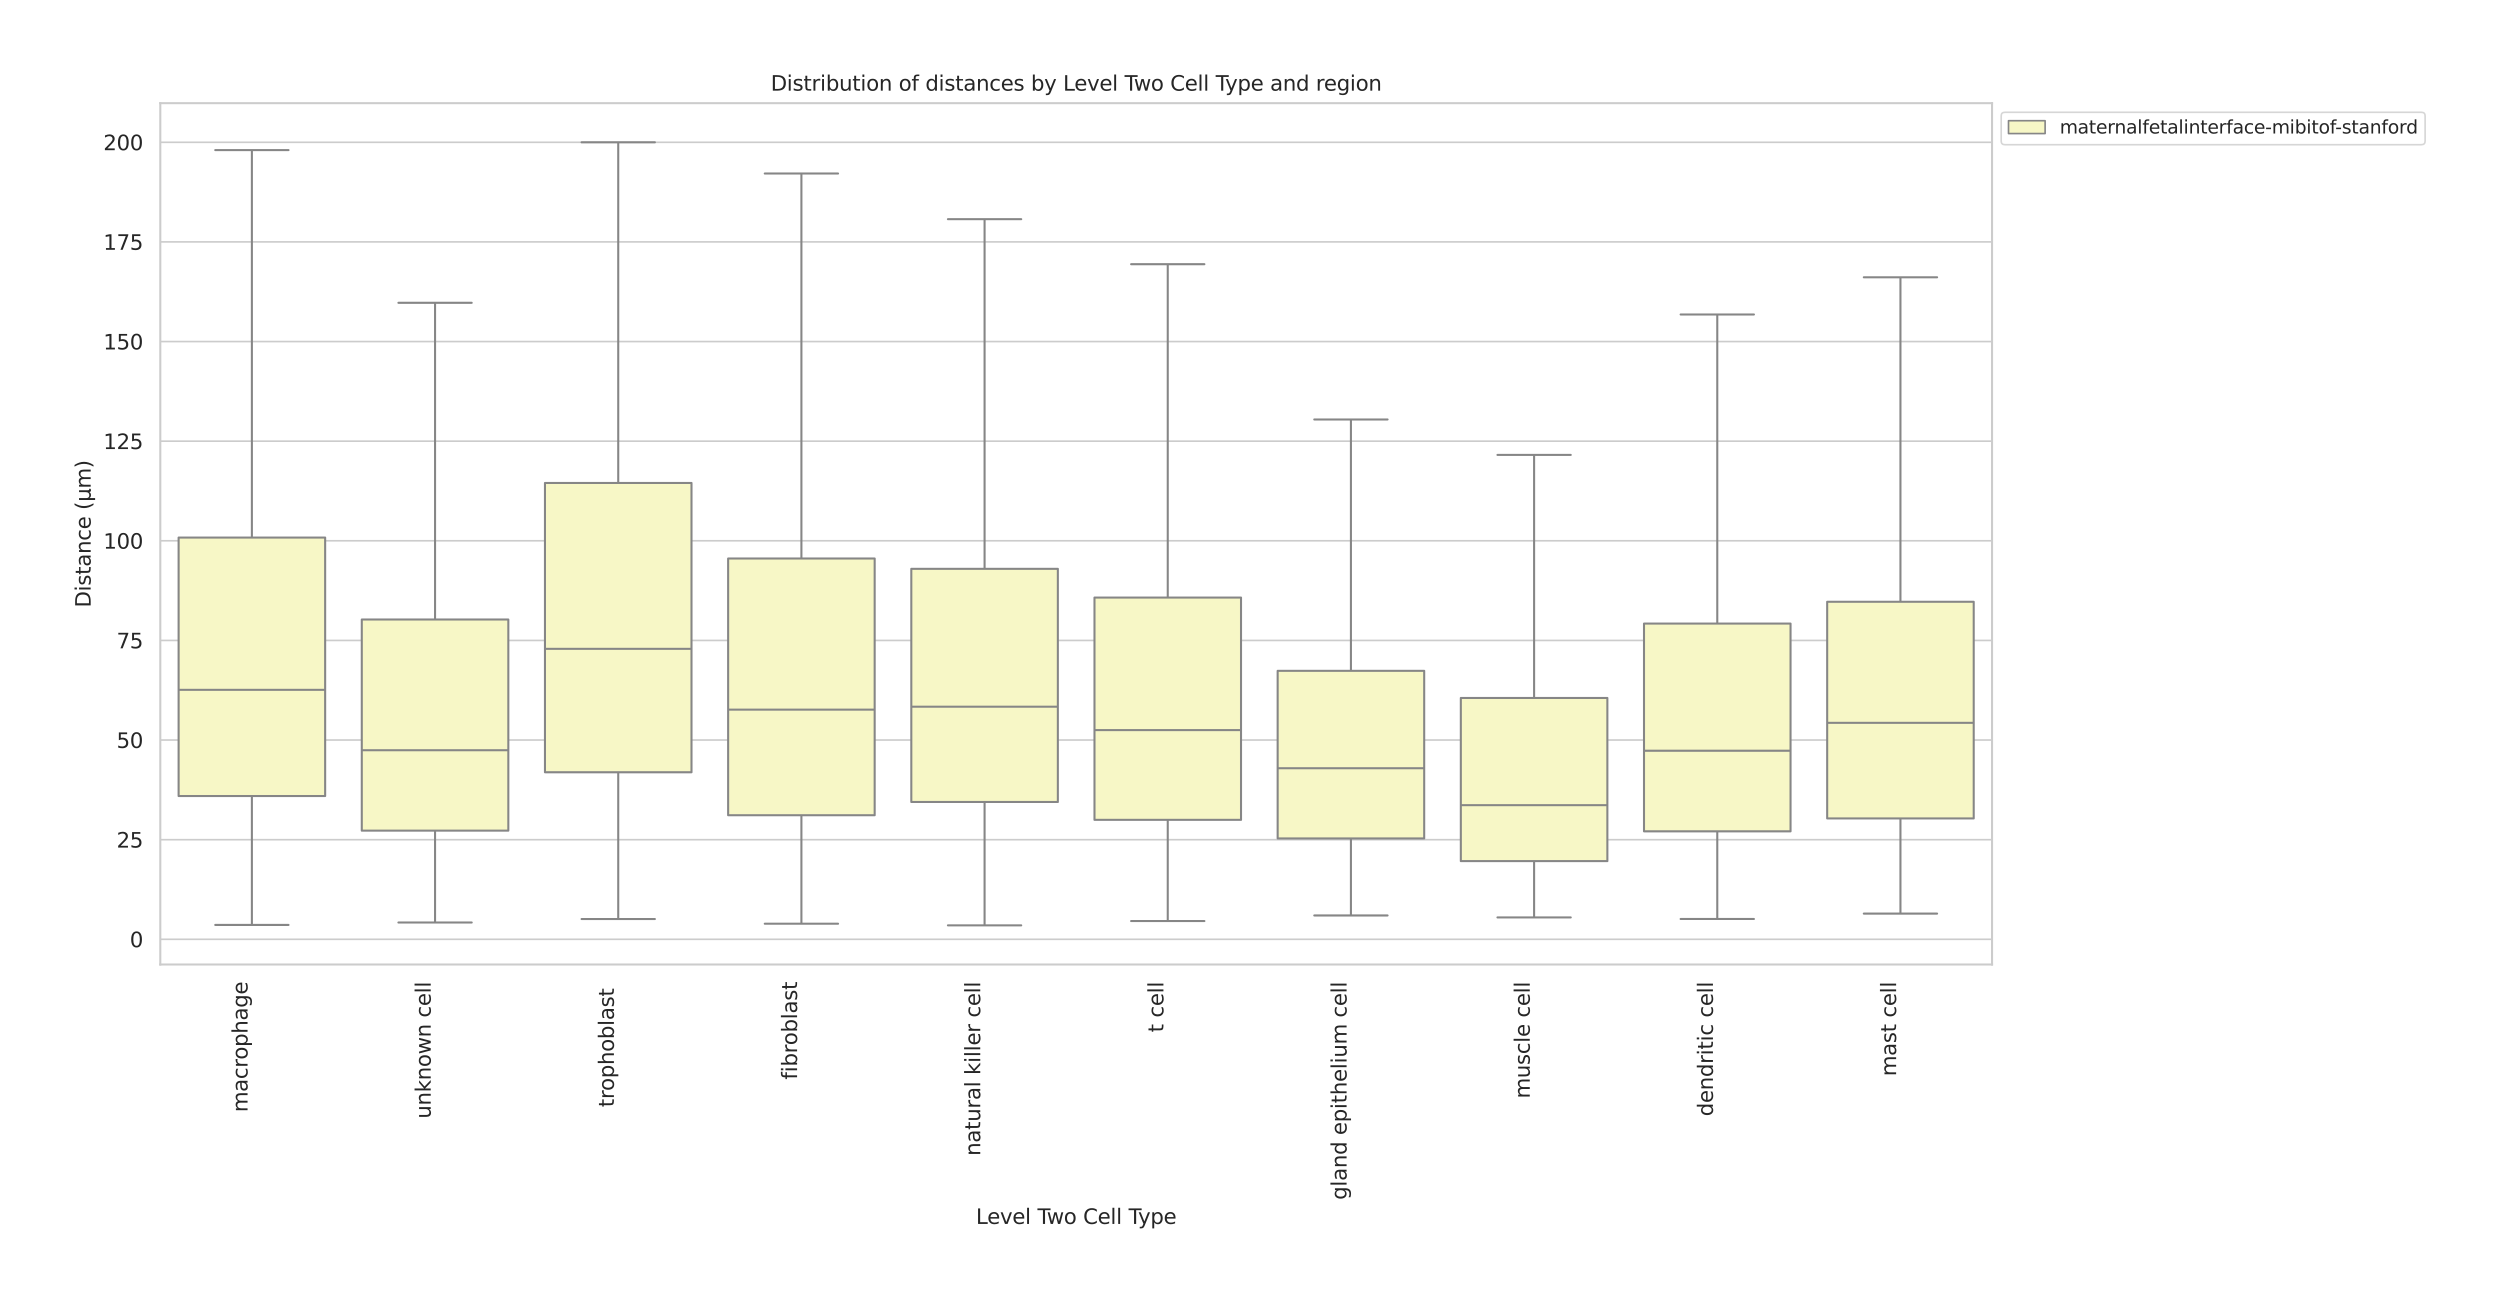 <?xml version="1.0" encoding="utf-8" standalone="no"?>
<!DOCTYPE svg PUBLIC "-//W3C//DTD SVG 1.1//EN"
  "http://www.w3.org/Graphics/SVG/1.1/DTD/svg11.dtd">
<svg xmlns:xlink="http://www.w3.org/1999/xlink" width="1201.937pt" height="626.52pt" viewBox="0 0 1201.937 626.52" xmlns="http://www.w3.org/2000/svg" version="1.1">
 <defs>
  <style type="text/css">*{stroke-linejoin: round; stroke-linecap: butt}</style>
 </defs>
 <g id="figure_1">
  <g id="patch_1">
   <path d="M 0 626.52 
L 1201.937 626.52 
L 1201.937 0 
L 0 0 
z
" style="fill: #ffffff"/>
  </g>
  <g id="axes_1">
   <g id="patch_2">
    <path d="M 77.066 463.712 
L 957.72 463.712 
L 957.72 49.598 
L 77.066 49.598 
z
" style="fill: #ffffff"/>
   </g>
   <g id="matplotlib.axis_1">
    <g id="xtick_1">
     <g id="text_1">
      <!-- macrophage -->
      <g style="fill: #262626" transform="translate(119.019 534.7) rotate(-90) scale(0.1 -0.1)">
       <defs>
        <path id="DejaVuSans-6d" d="M 3328 2828 
Q 3544 3216 3844 3400 
Q 4144 3584 4550 3584 
Q 5097 3584 5394 3201 
Q 5691 2819 5691 2113 
L 5691 0 
L 5113 0 
L 5113 2094 
Q 5113 2597 4934 2840 
Q 4756 3084 4391 3084 
Q 3944 3084 3684 2787 
Q 3425 2491 3425 1978 
L 3425 0 
L 2847 0 
L 2847 2094 
Q 2847 2600 2669 2842 
Q 2491 3084 2119 3084 
Q 1678 3084 1418 2786 
Q 1159 2488 1159 1978 
L 1159 0 
L 581 0 
L 581 3500 
L 1159 3500 
L 1159 2956 
Q 1356 3278 1631 3431 
Q 1906 3584 2284 3584 
Q 2666 3584 2933 3390 
Q 3200 3197 3328 2828 
z
" transform="scale(0.016)"/>
        <path id="DejaVuSans-61" d="M 2194 1759 
Q 1497 1759 1228 1600 
Q 959 1441 959 1056 
Q 959 750 1161 570 
Q 1363 391 1709 391 
Q 2188 391 2477 730 
Q 2766 1069 2766 1631 
L 2766 1759 
L 2194 1759 
z
M 3341 1997 
L 3341 0 
L 2766 0 
L 2766 531 
Q 2569 213 2275 61 
Q 1981 -91 1556 -91 
Q 1019 -91 701 211 
Q 384 513 384 1019 
Q 384 1609 779 1909 
Q 1175 2209 1959 2209 
L 2766 2209 
L 2766 2266 
Q 2766 2663 2505 2880 
Q 2244 3097 1772 3097 
Q 1472 3097 1187 3025 
Q 903 2953 641 2809 
L 641 3341 
Q 956 3463 1253 3523 
Q 1550 3584 1831 3584 
Q 2591 3584 2966 3190 
Q 3341 2797 3341 1997 
z
" transform="scale(0.016)"/>
        <path id="DejaVuSans-63" d="M 3122 3366 
L 3122 2828 
Q 2878 2963 2633 3030 
Q 2388 3097 2138 3097 
Q 1578 3097 1268 2742 
Q 959 2388 959 1747 
Q 959 1106 1268 751 
Q 1578 397 2138 397 
Q 2388 397 2633 464 
Q 2878 531 3122 666 
L 3122 134 
Q 2881 22 2623 -34 
Q 2366 -91 2075 -91 
Q 1284 -91 818 406 
Q 353 903 353 1747 
Q 353 2603 823 3093 
Q 1294 3584 2113 3584 
Q 2378 3584 2631 3529 
Q 2884 3475 3122 3366 
z
" transform="scale(0.016)"/>
        <path id="DejaVuSans-72" d="M 2631 2963 
Q 2534 3019 2420 3045 
Q 2306 3072 2169 3072 
Q 1681 3072 1420 2755 
Q 1159 2438 1159 1844 
L 1159 0 
L 581 0 
L 581 3500 
L 1159 3500 
L 1159 2956 
Q 1341 3275 1631 3429 
Q 1922 3584 2338 3584 
Q 2397 3584 2469 3576 
Q 2541 3569 2628 3553 
L 2631 2963 
z
" transform="scale(0.016)"/>
        <path id="DejaVuSans-6f" d="M 1959 3097 
Q 1497 3097 1228 2736 
Q 959 2375 959 1747 
Q 959 1119 1226 758 
Q 1494 397 1959 397 
Q 2419 397 2687 759 
Q 2956 1122 2956 1747 
Q 2956 2369 2687 2733 
Q 2419 3097 1959 3097 
z
M 1959 3584 
Q 2709 3584 3137 3096 
Q 3566 2609 3566 1747 
Q 3566 888 3137 398 
Q 2709 -91 1959 -91 
Q 1206 -91 779 398 
Q 353 888 353 1747 
Q 353 2609 779 3096 
Q 1206 3584 1959 3584 
z
" transform="scale(0.016)"/>
        <path id="DejaVuSans-70" d="M 1159 525 
L 1159 -1331 
L 581 -1331 
L 581 3500 
L 1159 3500 
L 1159 2969 
Q 1341 3281 1617 3432 
Q 1894 3584 2278 3584 
Q 2916 3584 3314 3078 
Q 3713 2572 3713 1747 
Q 3713 922 3314 415 
Q 2916 -91 2278 -91 
Q 1894 -91 1617 61 
Q 1341 213 1159 525 
z
M 3116 1747 
Q 3116 2381 2855 2742 
Q 2594 3103 2138 3103 
Q 1681 3103 1420 2742 
Q 1159 2381 1159 1747 
Q 1159 1113 1420 752 
Q 1681 391 2138 391 
Q 2594 391 2855 752 
Q 3116 1113 3116 1747 
z
" transform="scale(0.016)"/>
        <path id="DejaVuSans-68" d="M 3513 2113 
L 3513 0 
L 2938 0 
L 2938 2094 
Q 2938 2591 2744 2837 
Q 2550 3084 2163 3084 
Q 1697 3084 1428 2787 
Q 1159 2491 1159 1978 
L 1159 0 
L 581 0 
L 581 4863 
L 1159 4863 
L 1159 2956 
Q 1366 3272 1645 3428 
Q 1925 3584 2291 3584 
Q 2894 3584 3203 3211 
Q 3513 2838 3513 2113 
z
" transform="scale(0.016)"/>
        <path id="DejaVuSans-67" d="M 2906 1791 
Q 2906 2416 2648 2759 
Q 2391 3103 1925 3103 
Q 1463 3103 1205 2759 
Q 947 2416 947 1791 
Q 947 1169 1205 825 
Q 1463 481 1925 481 
Q 2391 481 2648 825 
Q 2906 1169 2906 1791 
z
M 3481 434 
Q 3481 -459 3084 -895 
Q 2688 -1331 1869 -1331 
Q 1566 -1331 1297 -1286 
Q 1028 -1241 775 -1147 
L 775 -588 
Q 1028 -725 1275 -790 
Q 1522 -856 1778 -856 
Q 2344 -856 2625 -561 
Q 2906 -266 2906 331 
L 2906 616 
Q 2728 306 2450 153 
Q 2172 0 1784 0 
Q 1141 0 747 490 
Q 353 981 353 1791 
Q 353 2603 747 3093 
Q 1141 3584 1784 3584 
Q 2172 3584 2450 3431 
Q 2728 3278 2906 2969 
L 2906 3500 
L 3481 3500 
L 3481 434 
z
" transform="scale(0.016)"/>
        <path id="DejaVuSans-65" d="M 3597 1894 
L 3597 1613 
L 953 1613 
Q 991 1019 1311 708 
Q 1631 397 2203 397 
Q 2534 397 2845 478 
Q 3156 559 3463 722 
L 3463 178 
Q 3153 47 2828 -22 
Q 2503 -91 2169 -91 
Q 1331 -91 842 396 
Q 353 884 353 1716 
Q 353 2575 817 3079 
Q 1281 3584 2069 3584 
Q 2775 3584 3186 3129 
Q 3597 2675 3597 1894 
z
M 3022 2063 
Q 3016 2534 2758 2815 
Q 2500 3097 2075 3097 
Q 1594 3097 1305 2825 
Q 1016 2553 972 2059 
L 3022 2063 
z
" transform="scale(0.016)"/>
       </defs>
       <use xlink:href="#DejaVuSans-6d"/>
       <use xlink:href="#DejaVuSans-61" transform="translate(97.412 0)"/>
       <use xlink:href="#DejaVuSans-63" transform="translate(158.691 0)"/>
       <use xlink:href="#DejaVuSans-72" transform="translate(213.672 0)"/>
       <use xlink:href="#DejaVuSans-6f" transform="translate(252.535 0)"/>
       <use xlink:href="#DejaVuSans-70" transform="translate(313.717 0)"/>
       <use xlink:href="#DejaVuSans-68" transform="translate(377.193 0)"/>
       <use xlink:href="#DejaVuSans-61" transform="translate(440.572 0)"/>
       <use xlink:href="#DejaVuSans-67" transform="translate(501.852 0)"/>
       <use xlink:href="#DejaVuSans-65" transform="translate(565.328 0)"/>
      </g>
     </g>
    </g>
    <g id="xtick_2">
     <g id="text_2">
      <!-- unknown cell -->
      <g style="fill: #262626" transform="translate(207.084 537.836) rotate(-90) scale(0.1 -0.1)">
       <defs>
        <path id="DejaVuSans-75" d="M 544 1381 
L 544 3500 
L 1119 3500 
L 1119 1403 
Q 1119 906 1312 657 
Q 1506 409 1894 409 
Q 2359 409 2629 706 
Q 2900 1003 2900 1516 
L 2900 3500 
L 3475 3500 
L 3475 0 
L 2900 0 
L 2900 538 
Q 2691 219 2414 64 
Q 2138 -91 1772 -91 
Q 1169 -91 856 284 
Q 544 659 544 1381 
z
M 1991 3584 
L 1991 3584 
z
" transform="scale(0.016)"/>
        <path id="DejaVuSans-6e" d="M 3513 2113 
L 3513 0 
L 2938 0 
L 2938 2094 
Q 2938 2591 2744 2837 
Q 2550 3084 2163 3084 
Q 1697 3084 1428 2787 
Q 1159 2491 1159 1978 
L 1159 0 
L 581 0 
L 581 3500 
L 1159 3500 
L 1159 2956 
Q 1366 3272 1645 3428 
Q 1925 3584 2291 3584 
Q 2894 3584 3203 3211 
Q 3513 2838 3513 2113 
z
" transform="scale(0.016)"/>
        <path id="DejaVuSans-6b" d="M 581 4863 
L 1159 4863 
L 1159 1991 
L 2875 3500 
L 3609 3500 
L 1753 1863 
L 3688 0 
L 2938 0 
L 1159 1709 
L 1159 0 
L 581 0 
L 581 4863 
z
" transform="scale(0.016)"/>
        <path id="DejaVuSans-77" d="M 269 3500 
L 844 3500 
L 1563 769 
L 2278 3500 
L 2956 3500 
L 3675 769 
L 4391 3500 
L 4966 3500 
L 4050 0 
L 3372 0 
L 2619 2869 
L 1863 0 
L 1184 0 
L 269 3500 
z
" transform="scale(0.016)"/>
        <path id="DejaVuSans-20" transform="scale(0.016)"/>
        <path id="DejaVuSans-6c" d="M 603 4863 
L 1178 4863 
L 1178 0 
L 603 0 
L 603 4863 
z
" transform="scale(0.016)"/>
       </defs>
       <use xlink:href="#DejaVuSans-75"/>
       <use xlink:href="#DejaVuSans-6e" transform="translate(63.379 0)"/>
       <use xlink:href="#DejaVuSans-6b" transform="translate(126.758 0)"/>
       <use xlink:href="#DejaVuSans-6e" transform="translate(184.668 0)"/>
       <use xlink:href="#DejaVuSans-6f" transform="translate(248.047 0)"/>
       <use xlink:href="#DejaVuSans-77" transform="translate(309.229 0)"/>
       <use xlink:href="#DejaVuSans-6e" transform="translate(391.016 0)"/>
       <use xlink:href="#DejaVuSans-20" transform="translate(454.395 0)"/>
       <use xlink:href="#DejaVuSans-63" transform="translate(486.182 0)"/>
       <use xlink:href="#DejaVuSans-65" transform="translate(541.162 0)"/>
       <use xlink:href="#DejaVuSans-6c" transform="translate(602.686 0)"/>
       <use xlink:href="#DejaVuSans-6c" transform="translate(630.469 0)"/>
      </g>
     </g>
    </g>
    <g id="xtick_3">
     <g id="text_3">
      <!-- trophoblast  -->
      <g style="fill: #262626" transform="translate(295.149 532.305) rotate(-90) scale(0.1 -0.1)">
       <defs>
        <path id="DejaVuSans-74" d="M 1172 4494 
L 1172 3500 
L 2356 3500 
L 2356 3053 
L 1172 3053 
L 1172 1153 
Q 1172 725 1289 603 
Q 1406 481 1766 481 
L 2356 481 
L 2356 0 
L 1766 0 
Q 1100 0 847 248 
Q 594 497 594 1153 
L 594 3053 
L 172 3053 
L 172 3500 
L 594 3500 
L 594 4494 
L 1172 4494 
z
" transform="scale(0.016)"/>
        <path id="DejaVuSans-62" d="M 3116 1747 
Q 3116 2381 2855 2742 
Q 2594 3103 2138 3103 
Q 1681 3103 1420 2742 
Q 1159 2381 1159 1747 
Q 1159 1113 1420 752 
Q 1681 391 2138 391 
Q 2594 391 2855 752 
Q 3116 1113 3116 1747 
z
M 1159 2969 
Q 1341 3281 1617 3432 
Q 1894 3584 2278 3584 
Q 2916 3584 3314 3078 
Q 3713 2572 3713 1747 
Q 3713 922 3314 415 
Q 2916 -91 2278 -91 
Q 1894 -91 1617 61 
Q 1341 213 1159 525 
L 1159 0 
L 581 0 
L 581 4863 
L 1159 4863 
L 1159 2969 
z
" transform="scale(0.016)"/>
        <path id="DejaVuSans-73" d="M 2834 3397 
L 2834 2853 
Q 2591 2978 2328 3040 
Q 2066 3103 1784 3103 
Q 1356 3103 1142 2972 
Q 928 2841 928 2578 
Q 928 2378 1081 2264 
Q 1234 2150 1697 2047 
L 1894 2003 
Q 2506 1872 2764 1633 
Q 3022 1394 3022 966 
Q 3022 478 2636 193 
Q 2250 -91 1575 -91 
Q 1294 -91 989 -36 
Q 684 19 347 128 
L 347 722 
Q 666 556 975 473 
Q 1284 391 1588 391 
Q 1994 391 2212 530 
Q 2431 669 2431 922 
Q 2431 1156 2273 1281 
Q 2116 1406 1581 1522 
L 1381 1569 
Q 847 1681 609 1914 
Q 372 2147 372 2553 
Q 372 3047 722 3315 
Q 1072 3584 1716 3584 
Q 2034 3584 2315 3537 
Q 2597 3491 2834 3397 
z
" transform="scale(0.016)"/>
       </defs>
       <use xlink:href="#DejaVuSans-74"/>
       <use xlink:href="#DejaVuSans-72" transform="translate(39.209 0)"/>
       <use xlink:href="#DejaVuSans-6f" transform="translate(78.072 0)"/>
       <use xlink:href="#DejaVuSans-70" transform="translate(139.254 0)"/>
       <use xlink:href="#DejaVuSans-68" transform="translate(202.73 0)"/>
       <use xlink:href="#DejaVuSans-6f" transform="translate(266.109 0)"/>
       <use xlink:href="#DejaVuSans-62" transform="translate(327.291 0)"/>
       <use xlink:href="#DejaVuSans-6c" transform="translate(390.768 0)"/>
       <use xlink:href="#DejaVuSans-61" transform="translate(418.551 0)"/>
       <use xlink:href="#DejaVuSans-73" transform="translate(479.83 0)"/>
       <use xlink:href="#DejaVuSans-74" transform="translate(531.93 0)"/>
       <use xlink:href="#DejaVuSans-20" transform="translate(571.139 0)"/>
      </g>
     </g>
    </g>
    <g id="xtick_4">
     <g id="text_4">
      <!-- fibroblast -->
      <g style="fill: #262626" transform="translate(383.215 519.048) rotate(-90) scale(0.1 -0.1)">
       <defs>
        <path id="DejaVuSans-66" d="M 2375 4863 
L 2375 4384 
L 1825 4384 
Q 1516 4384 1395 4259 
Q 1275 4134 1275 3809 
L 1275 3500 
L 2222 3500 
L 2222 3053 
L 1275 3053 
L 1275 0 
L 697 0 
L 697 3053 
L 147 3053 
L 147 3500 
L 697 3500 
L 697 3744 
Q 697 4328 969 4595 
Q 1241 4863 1831 4863 
L 2375 4863 
z
" transform="scale(0.016)"/>
        <path id="DejaVuSans-69" d="M 603 3500 
L 1178 3500 
L 1178 0 
L 603 0 
L 603 3500 
z
M 603 4863 
L 1178 4863 
L 1178 4134 
L 603 4134 
L 603 4863 
z
" transform="scale(0.016)"/>
       </defs>
       <use xlink:href="#DejaVuSans-66"/>
       <use xlink:href="#DejaVuSans-69" transform="translate(35.205 0)"/>
       <use xlink:href="#DejaVuSans-62" transform="translate(62.988 0)"/>
       <use xlink:href="#DejaVuSans-72" transform="translate(126.465 0)"/>
       <use xlink:href="#DejaVuSans-6f" transform="translate(165.328 0)"/>
       <use xlink:href="#DejaVuSans-62" transform="translate(226.51 0)"/>
       <use xlink:href="#DejaVuSans-6c" transform="translate(289.986 0)"/>
       <use xlink:href="#DejaVuSans-61" transform="translate(317.77 0)"/>
       <use xlink:href="#DejaVuSans-73" transform="translate(379.049 0)"/>
       <use xlink:href="#DejaVuSans-74" transform="translate(431.148 0)"/>
      </g>
     </g>
    </g>
    <g id="xtick_5">
     <g id="text_5">
      <!-- natural killer cell -->
      <g style="fill: #262626" transform="translate(471.28 555.706) rotate(-90) scale(0.1 -0.1)">
       <use xlink:href="#DejaVuSans-6e"/>
       <use xlink:href="#DejaVuSans-61" transform="translate(63.379 0)"/>
       <use xlink:href="#DejaVuSans-74" transform="translate(124.658 0)"/>
       <use xlink:href="#DejaVuSans-75" transform="translate(163.867 0)"/>
       <use xlink:href="#DejaVuSans-72" transform="translate(227.246 0)"/>
       <use xlink:href="#DejaVuSans-61" transform="translate(268.359 0)"/>
       <use xlink:href="#DejaVuSans-6c" transform="translate(329.639 0)"/>
       <use xlink:href="#DejaVuSans-20" transform="translate(357.422 0)"/>
       <use xlink:href="#DejaVuSans-6b" transform="translate(389.209 0)"/>
       <use xlink:href="#DejaVuSans-69" transform="translate(447.119 0)"/>
       <use xlink:href="#DejaVuSans-6c" transform="translate(474.902 0)"/>
       <use xlink:href="#DejaVuSans-6c" transform="translate(502.686 0)"/>
       <use xlink:href="#DejaVuSans-65" transform="translate(530.469 0)"/>
       <use xlink:href="#DejaVuSans-72" transform="translate(591.992 0)"/>
       <use xlink:href="#DejaVuSans-20" transform="translate(633.105 0)"/>
       <use xlink:href="#DejaVuSans-63" transform="translate(664.893 0)"/>
       <use xlink:href="#DejaVuSans-65" transform="translate(719.873 0)"/>
       <use xlink:href="#DejaVuSans-6c" transform="translate(781.396 0)"/>
       <use xlink:href="#DejaVuSans-6c" transform="translate(809.18 0)"/>
      </g>
     </g>
    </g>
    <g id="xtick_6">
     <g id="text_6">
      <!-- t cell -->
      <g style="fill: #262626" transform="translate(559.346 496.319) rotate(-90) scale(0.1 -0.1)">
       <use xlink:href="#DejaVuSans-74"/>
       <use xlink:href="#DejaVuSans-20" transform="translate(39.209 0)"/>
       <use xlink:href="#DejaVuSans-63" transform="translate(70.996 0)"/>
       <use xlink:href="#DejaVuSans-65" transform="translate(125.977 0)"/>
       <use xlink:href="#DejaVuSans-6c" transform="translate(187.5 0)"/>
       <use xlink:href="#DejaVuSans-6c" transform="translate(215.283 0)"/>
      </g>
     </g>
    </g>
    <g id="xtick_7">
     <g id="text_7">
      <!-- gland epithelium cell -->
      <g style="fill: #262626" transform="translate(647.411 576.842) rotate(-90) scale(0.1 -0.1)">
       <defs>
        <path id="DejaVuSans-64" d="M 2906 2969 
L 2906 4863 
L 3481 4863 
L 3481 0 
L 2906 0 
L 2906 525 
Q 2725 213 2448 61 
Q 2172 -91 1784 -91 
Q 1150 -91 751 415 
Q 353 922 353 1747 
Q 353 2572 751 3078 
Q 1150 3584 1784 3584 
Q 2172 3584 2448 3432 
Q 2725 3281 2906 2969 
z
M 947 1747 
Q 947 1113 1208 752 
Q 1469 391 1925 391 
Q 2381 391 2643 752 
Q 2906 1113 2906 1747 
Q 2906 2381 2643 2742 
Q 2381 3103 1925 3103 
Q 1469 3103 1208 2742 
Q 947 2381 947 1747 
z
" transform="scale(0.016)"/>
       </defs>
       <use xlink:href="#DejaVuSans-67"/>
       <use xlink:href="#DejaVuSans-6c" transform="translate(63.477 0)"/>
       <use xlink:href="#DejaVuSans-61" transform="translate(91.26 0)"/>
       <use xlink:href="#DejaVuSans-6e" transform="translate(152.539 0)"/>
       <use xlink:href="#DejaVuSans-64" transform="translate(215.918 0)"/>
       <use xlink:href="#DejaVuSans-20" transform="translate(279.395 0)"/>
       <use xlink:href="#DejaVuSans-65" transform="translate(311.182 0)"/>
       <use xlink:href="#DejaVuSans-70" transform="translate(372.705 0)"/>
       <use xlink:href="#DejaVuSans-69" transform="translate(436.182 0)"/>
       <use xlink:href="#DejaVuSans-74" transform="translate(463.965 0)"/>
       <use xlink:href="#DejaVuSans-68" transform="translate(503.174 0)"/>
       <use xlink:href="#DejaVuSans-65" transform="translate(566.553 0)"/>
       <use xlink:href="#DejaVuSans-6c" transform="translate(628.076 0)"/>
       <use xlink:href="#DejaVuSans-69" transform="translate(655.859 0)"/>
       <use xlink:href="#DejaVuSans-75" transform="translate(683.643 0)"/>
       <use xlink:href="#DejaVuSans-6d" transform="translate(747.021 0)"/>
       <use xlink:href="#DejaVuSans-20" transform="translate(844.434 0)"/>
       <use xlink:href="#DejaVuSans-63" transform="translate(876.221 0)"/>
       <use xlink:href="#DejaVuSans-65" transform="translate(931.201 0)"/>
       <use xlink:href="#DejaVuSans-6c" transform="translate(992.725 0)"/>
       <use xlink:href="#DejaVuSans-6c" transform="translate(1020.508 0)"/>
      </g>
     </g>
    </g>
    <g id="xtick_8">
     <g id="text_8">
      <!-- muscle cell -->
      <g style="fill: #262626" transform="translate(735.476 528.116) rotate(-90) scale(0.1 -0.1)">
       <use xlink:href="#DejaVuSans-6d"/>
       <use xlink:href="#DejaVuSans-75" transform="translate(97.412 0)"/>
       <use xlink:href="#DejaVuSans-73" transform="translate(160.791 0)"/>
       <use xlink:href="#DejaVuSans-63" transform="translate(212.891 0)"/>
       <use xlink:href="#DejaVuSans-6c" transform="translate(267.871 0)"/>
       <use xlink:href="#DejaVuSans-65" transform="translate(295.654 0)"/>
       <use xlink:href="#DejaVuSans-20" transform="translate(357.178 0)"/>
       <use xlink:href="#DejaVuSans-63" transform="translate(388.965 0)"/>
       <use xlink:href="#DejaVuSans-65" transform="translate(443.945 0)"/>
       <use xlink:href="#DejaVuSans-6c" transform="translate(505.469 0)"/>
       <use xlink:href="#DejaVuSans-6c" transform="translate(533.252 0)"/>
      </g>
     </g>
    </g>
    <g id="xtick_9">
     <g id="text_9">
      <!-- dendritic cell -->
      <g style="fill: #262626" transform="translate(823.542 536.672) rotate(-90) scale(0.1 -0.1)">
       <use xlink:href="#DejaVuSans-64"/>
       <use xlink:href="#DejaVuSans-65" transform="translate(63.477 0)"/>
       <use xlink:href="#DejaVuSans-6e" transform="translate(125 0)"/>
       <use xlink:href="#DejaVuSans-64" transform="translate(188.379 0)"/>
       <use xlink:href="#DejaVuSans-72" transform="translate(251.855 0)"/>
       <use xlink:href="#DejaVuSans-69" transform="translate(292.969 0)"/>
       <use xlink:href="#DejaVuSans-74" transform="translate(320.752 0)"/>
       <use xlink:href="#DejaVuSans-69" transform="translate(359.961 0)"/>
       <use xlink:href="#DejaVuSans-63" transform="translate(387.744 0)"/>
       <use xlink:href="#DejaVuSans-20" transform="translate(442.725 0)"/>
       <use xlink:href="#DejaVuSans-63" transform="translate(474.512 0)"/>
       <use xlink:href="#DejaVuSans-65" transform="translate(529.492 0)"/>
       <use xlink:href="#DejaVuSans-6c" transform="translate(591.016 0)"/>
       <use xlink:href="#DejaVuSans-6c" transform="translate(618.799 0)"/>
      </g>
     </g>
    </g>
    <g id="xtick_10">
     <g id="text_10">
      <!-- mast cell -->
      <g style="fill: #262626" transform="translate(911.607 517.397) rotate(-90) scale(0.1 -0.1)">
       <use xlink:href="#DejaVuSans-6d"/>
       <use xlink:href="#DejaVuSans-61" transform="translate(97.412 0)"/>
       <use xlink:href="#DejaVuSans-73" transform="translate(158.691 0)"/>
       <use xlink:href="#DejaVuSans-74" transform="translate(210.791 0)"/>
       <use xlink:href="#DejaVuSans-20" transform="translate(250 0)"/>
       <use xlink:href="#DejaVuSans-63" transform="translate(281.787 0)"/>
       <use xlink:href="#DejaVuSans-65" transform="translate(336.768 0)"/>
       <use xlink:href="#DejaVuSans-6c" transform="translate(398.291 0)"/>
       <use xlink:href="#DejaVuSans-6c" transform="translate(426.074 0)"/>
      </g>
     </g>
    </g>
    <g id="text_11">
     <!-- Level Two Cell Type -->
     <g style="fill: #262626" transform="translate(469.219 588.441) scale(0.1 -0.1)">
      <defs>
       <path id="DejaVuSans-4c" d="M 628 4666 
L 1259 4666 
L 1259 531 
L 3531 531 
L 3531 0 
L 628 0 
L 628 4666 
z
" transform="scale(0.016)"/>
       <path id="DejaVuSans-76" d="M 191 3500 
L 800 3500 
L 1894 563 
L 2988 3500 
L 3597 3500 
L 2284 0 
L 1503 0 
L 191 3500 
z
" transform="scale(0.016)"/>
       <path id="DejaVuSans-54" d="M -19 4666 
L 3928 4666 
L 3928 4134 
L 2272 4134 
L 2272 0 
L 1638 0 
L 1638 4134 
L -19 4134 
L -19 4666 
z
" transform="scale(0.016)"/>
       <path id="DejaVuSans-43" d="M 4122 4306 
L 4122 3641 
Q 3803 3938 3442 4084 
Q 3081 4231 2675 4231 
Q 1875 4231 1450 3742 
Q 1025 3253 1025 2328 
Q 1025 1406 1450 917 
Q 1875 428 2675 428 
Q 3081 428 3442 575 
Q 3803 722 4122 1019 
L 4122 359 
Q 3791 134 3420 21 
Q 3050 -91 2638 -91 
Q 1578 -91 968 557 
Q 359 1206 359 2328 
Q 359 3453 968 4101 
Q 1578 4750 2638 4750 
Q 3056 4750 3426 4639 
Q 3797 4528 4122 4306 
z
" transform="scale(0.016)"/>
       <path id="DejaVuSans-79" d="M 2059 -325 
Q 1816 -950 1584 -1140 
Q 1353 -1331 966 -1331 
L 506 -1331 
L 506 -850 
L 844 -850 
Q 1081 -850 1212 -737 
Q 1344 -625 1503 -206 
L 1606 56 
L 191 3500 
L 800 3500 
L 1894 763 
L 2988 3500 
L 3597 3500 
L 2059 -325 
z
" transform="scale(0.016)"/>
      </defs>
      <use xlink:href="#DejaVuSans-4c"/>
      <use xlink:href="#DejaVuSans-65" transform="translate(53.963 0)"/>
      <use xlink:href="#DejaVuSans-76" transform="translate(115.486 0)"/>
      <use xlink:href="#DejaVuSans-65" transform="translate(174.666 0)"/>
      <use xlink:href="#DejaVuSans-6c" transform="translate(236.189 0)"/>
      <use xlink:href="#DejaVuSans-20" transform="translate(263.973 0)"/>
      <use xlink:href="#DejaVuSans-54" transform="translate(295.76 0)"/>
      <use xlink:href="#DejaVuSans-77" transform="translate(340.344 0)"/>
      <use xlink:href="#DejaVuSans-6f" transform="translate(422.131 0)"/>
      <use xlink:href="#DejaVuSans-20" transform="translate(483.312 0)"/>
      <use xlink:href="#DejaVuSans-43" transform="translate(515.1 0)"/>
      <use xlink:href="#DejaVuSans-65" transform="translate(584.924 0)"/>
      <use xlink:href="#DejaVuSans-6c" transform="translate(646.447 0)"/>
      <use xlink:href="#DejaVuSans-6c" transform="translate(674.23 0)"/>
      <use xlink:href="#DejaVuSans-20" transform="translate(702.014 0)"/>
      <use xlink:href="#DejaVuSans-54" transform="translate(733.801 0)"/>
      <use xlink:href="#DejaVuSans-79" transform="translate(779.26 0)"/>
      <use xlink:href="#DejaVuSans-70" transform="translate(838.439 0)"/>
      <use xlink:href="#DejaVuSans-65" transform="translate(901.916 0)"/>
     </g>
    </g>
   </g>
   <g id="matplotlib.axis_2">
    <g id="ytick_1">
     <g id="line2d_1">
      <path d="M 77.066 451.589 
L 957.72 451.589 
" clip-path="url(#pa1d3ca0957)" style="fill: none; stroke: #cccccc; stroke-width: 0.8; stroke-linecap: round"/>
     </g>
     <g id="text_12">
      <!-- 0 -->
      <g style="fill: #262626" transform="translate(62.403 455.389) scale(0.1 -0.1)">
       <defs>
        <path id="DejaVuSans-30" d="M 2034 4250 
Q 1547 4250 1301 3770 
Q 1056 3291 1056 2328 
Q 1056 1369 1301 889 
Q 1547 409 2034 409 
Q 2525 409 2770 889 
Q 3016 1369 3016 2328 
Q 3016 3291 2770 3770 
Q 2525 4250 2034 4250 
z
M 2034 4750 
Q 2819 4750 3233 4129 
Q 3647 3509 3647 2328 
Q 3647 1150 3233 529 
Q 2819 -91 2034 -91 
Q 1250 -91 836 529 
Q 422 1150 422 2328 
Q 422 3509 836 4129 
Q 1250 4750 2034 4750 
z
" transform="scale(0.016)"/>
       </defs>
       <use xlink:href="#DejaVuSans-30"/>
      </g>
     </g>
    </g>
    <g id="ytick_2">
     <g id="line2d_2">
      <path d="M 77.066 403.692 
L 957.72 403.692 
" clip-path="url(#pa1d3ca0957)" style="fill: none; stroke: #cccccc; stroke-width: 0.8; stroke-linecap: round"/>
     </g>
     <g id="text_13">
      <!-- 25 -->
      <g style="fill: #262626" transform="translate(56.041 407.491) scale(0.1 -0.1)">
       <defs>
        <path id="DejaVuSans-32" d="M 1228 531 
L 3431 531 
L 3431 0 
L 469 0 
L 469 531 
Q 828 903 1448 1529 
Q 2069 2156 2228 2338 
Q 2531 2678 2651 2914 
Q 2772 3150 2772 3378 
Q 2772 3750 2511 3984 
Q 2250 4219 1831 4219 
Q 1534 4219 1204 4116 
Q 875 4013 500 3803 
L 500 4441 
Q 881 4594 1212 4672 
Q 1544 4750 1819 4750 
Q 2544 4750 2975 4387 
Q 3406 4025 3406 3419 
Q 3406 3131 3298 2873 
Q 3191 2616 2906 2266 
Q 2828 2175 2409 1742 
Q 1991 1309 1228 531 
z
" transform="scale(0.016)"/>
        <path id="DejaVuSans-35" d="M 691 4666 
L 3169 4666 
L 3169 4134 
L 1269 4134 
L 1269 2991 
Q 1406 3038 1543 3061 
Q 1681 3084 1819 3084 
Q 2600 3084 3056 2656 
Q 3513 2228 3513 1497 
Q 3513 744 3044 326 
Q 2575 -91 1722 -91 
Q 1428 -91 1123 -41 
Q 819 9 494 109 
L 494 744 
Q 775 591 1075 516 
Q 1375 441 1709 441 
Q 2250 441 2565 725 
Q 2881 1009 2881 1497 
Q 2881 1984 2565 2268 
Q 2250 2553 1709 2553 
Q 1456 2553 1204 2497 
Q 953 2441 691 2322 
L 691 4666 
z
" transform="scale(0.016)"/>
       </defs>
       <use xlink:href="#DejaVuSans-32"/>
       <use xlink:href="#DejaVuSans-35" transform="translate(63.623 0)"/>
      </g>
     </g>
    </g>
    <g id="ytick_3">
     <g id="line2d_3">
      <path d="M 77.066 355.795 
L 957.72 355.795 
" clip-path="url(#pa1d3ca0957)" style="fill: none; stroke: #cccccc; stroke-width: 0.8; stroke-linecap: round"/>
     </g>
     <g id="text_14">
      <!-- 50 -->
      <g style="fill: #262626" transform="translate(56.041 359.594) scale(0.1 -0.1)">
       <use xlink:href="#DejaVuSans-35"/>
       <use xlink:href="#DejaVuSans-30" transform="translate(63.623 0)"/>
      </g>
     </g>
    </g>
    <g id="ytick_4">
     <g id="line2d_4">
      <path d="M 77.066 307.897 
L 957.72 307.897 
" clip-path="url(#pa1d3ca0957)" style="fill: none; stroke: #cccccc; stroke-width: 0.8; stroke-linecap: round"/>
     </g>
     <g id="text_15">
      <!-- 75 -->
      <g style="fill: #262626" transform="translate(56.041 311.697) scale(0.1 -0.1)">
       <defs>
        <path id="DejaVuSans-37" d="M 525 4666 
L 3525 4666 
L 3525 4397 
L 1831 0 
L 1172 0 
L 2766 4134 
L 525 4134 
L 525 4666 
z
" transform="scale(0.016)"/>
       </defs>
       <use xlink:href="#DejaVuSans-37"/>
       <use xlink:href="#DejaVuSans-35" transform="translate(63.623 0)"/>
      </g>
     </g>
    </g>
    <g id="ytick_5">
     <g id="line2d_5">
      <path d="M 77.066 260 
L 957.72 260 
" clip-path="url(#pa1d3ca0957)" style="fill: none; stroke: #cccccc; stroke-width: 0.8; stroke-linecap: round"/>
     </g>
     <g id="text_16">
      <!-- 100 -->
      <g style="fill: #262626" transform="translate(49.678 263.799) scale(0.1 -0.1)">
       <defs>
        <path id="DejaVuSans-31" d="M 794 531 
L 1825 531 
L 1825 4091 
L 703 3866 
L 703 4441 
L 1819 4666 
L 2450 4666 
L 2450 531 
L 3481 531 
L 3481 0 
L 794 0 
L 794 531 
z
" transform="scale(0.016)"/>
       </defs>
       <use xlink:href="#DejaVuSans-31"/>
       <use xlink:href="#DejaVuSans-30" transform="translate(63.623 0)"/>
       <use xlink:href="#DejaVuSans-30" transform="translate(127.246 0)"/>
      </g>
     </g>
    </g>
    <g id="ytick_6">
     <g id="line2d_6">
      <path d="M 77.066 212.103 
L 957.72 212.103 
" clip-path="url(#pa1d3ca0957)" style="fill: none; stroke: #cccccc; stroke-width: 0.8; stroke-linecap: round"/>
     </g>
     <g id="text_17">
      <!-- 125 -->
      <g style="fill: #262626" transform="translate(49.678 215.902) scale(0.1 -0.1)">
       <use xlink:href="#DejaVuSans-31"/>
       <use xlink:href="#DejaVuSans-32" transform="translate(63.623 0)"/>
       <use xlink:href="#DejaVuSans-35" transform="translate(127.246 0)"/>
      </g>
     </g>
    </g>
    <g id="ytick_7">
     <g id="line2d_7">
      <path d="M 77.066 164.205 
L 957.72 164.205 
" clip-path="url(#pa1d3ca0957)" style="fill: none; stroke: #cccccc; stroke-width: 0.8; stroke-linecap: round"/>
     </g>
     <g id="text_18">
      <!-- 150 -->
      <g style="fill: #262626" transform="translate(49.678 168.004) scale(0.1 -0.1)">
       <use xlink:href="#DejaVuSans-31"/>
       <use xlink:href="#DejaVuSans-35" transform="translate(63.623 0)"/>
       <use xlink:href="#DejaVuSans-30" transform="translate(127.246 0)"/>
      </g>
     </g>
    </g>
    <g id="ytick_8">
     <g id="line2d_8">
      <path d="M 77.066 116.308 
L 957.72 116.308 
" clip-path="url(#pa1d3ca0957)" style="fill: none; stroke: #cccccc; stroke-width: 0.8; stroke-linecap: round"/>
     </g>
     <g id="text_19">
      <!-- 175 -->
      <g style="fill: #262626" transform="translate(49.678 120.107) scale(0.1 -0.1)">
       <use xlink:href="#DejaVuSans-31"/>
       <use xlink:href="#DejaVuSans-37" transform="translate(63.623 0)"/>
       <use xlink:href="#DejaVuSans-35" transform="translate(127.246 0)"/>
      </g>
     </g>
    </g>
    <g id="ytick_9">
     <g id="line2d_9">
      <path d="M 77.066 68.411 
L 957.72 68.411 
" clip-path="url(#pa1d3ca0957)" style="fill: none; stroke: #cccccc; stroke-width: 0.8; stroke-linecap: round"/>
     </g>
     <g id="text_20">
      <!-- 200 -->
      <g style="fill: #262626" transform="translate(49.678 72.21) scale(0.1 -0.1)">
       <use xlink:href="#DejaVuSans-32"/>
       <use xlink:href="#DejaVuSans-30" transform="translate(63.623 0)"/>
       <use xlink:href="#DejaVuSans-30" transform="translate(127.246 0)"/>
      </g>
     </g>
    </g>
    <g id="text_21">
     <!-- Distance (μm) -->
     <g style="fill: #262626" transform="translate(43.598 292.06) rotate(-90) scale(0.1 -0.1)">
      <defs>
       <path id="DejaVuSans-44" d="M 1259 4147 
L 1259 519 
L 2022 519 
Q 2988 519 3436 956 
Q 3884 1394 3884 2338 
Q 3884 3275 3436 3711 
Q 2988 4147 2022 4147 
L 1259 4147 
z
M 628 4666 
L 1925 4666 
Q 3281 4666 3915 4102 
Q 4550 3538 4550 2338 
Q 4550 1131 3912 565 
Q 3275 0 1925 0 
L 628 0 
L 628 4666 
z
" transform="scale(0.016)"/>
       <path id="DejaVuSans-28" d="M 1984 4856 
Q 1566 4138 1362 3434 
Q 1159 2731 1159 2009 
Q 1159 1288 1364 580 
Q 1569 -128 1984 -844 
L 1484 -844 
Q 1016 -109 783 600 
Q 550 1309 550 2009 
Q 550 2706 781 3412 
Q 1013 4119 1484 4856 
L 1984 4856 
z
" transform="scale(0.016)"/>
       <path id="DejaVuSans-3bc" d="M 544 -1331 
L 544 3500 
L 1119 3500 
L 1119 1325 
Q 1119 872 1334 640 
Q 1550 409 1972 409 
Q 2434 409 2667 671 
Q 2900 934 2900 1459 
L 2900 3500 
L 3475 3500 
L 3475 806 
Q 3475 619 3529 530 
Q 3584 441 3700 441 
Q 3728 441 3778 458 
Q 3828 475 3916 513 
L 3916 50 
Q 3788 -22 3673 -56 
Q 3559 -91 3450 -91 
Q 3234 -91 3106 31 
Q 2978 153 2931 403 
Q 2775 156 2548 32 
Q 2322 -91 2016 -91 
Q 1697 -91 1473 31 
Q 1250 153 1119 397 
L 1119 -1331 
L 544 -1331 
z
" transform="scale(0.016)"/>
       <path id="DejaVuSans-29" d="M 513 4856 
L 1013 4856 
Q 1481 4119 1714 3412 
Q 1947 2706 1947 2009 
Q 1947 1309 1714 600 
Q 1481 -109 1013 -844 
L 513 -844 
Q 928 -128 1133 580 
Q 1338 1288 1338 2009 
Q 1338 2731 1133 3434 
Q 928 4138 513 4856 
z
" transform="scale(0.016)"/>
      </defs>
      <use xlink:href="#DejaVuSans-44"/>
      <use xlink:href="#DejaVuSans-69" transform="translate(77.002 0)"/>
      <use xlink:href="#DejaVuSans-73" transform="translate(104.785 0)"/>
      <use xlink:href="#DejaVuSans-74" transform="translate(156.885 0)"/>
      <use xlink:href="#DejaVuSans-61" transform="translate(196.094 0)"/>
      <use xlink:href="#DejaVuSans-6e" transform="translate(257.373 0)"/>
      <use xlink:href="#DejaVuSans-63" transform="translate(320.752 0)"/>
      <use xlink:href="#DejaVuSans-65" transform="translate(375.732 0)"/>
      <use xlink:href="#DejaVuSans-20" transform="translate(437.256 0)"/>
      <use xlink:href="#DejaVuSans-28" transform="translate(469.043 0)"/>
      <use xlink:href="#DejaVuSans-3bc" transform="translate(508.057 0)"/>
      <use xlink:href="#DejaVuSans-6d" transform="translate(571.68 0)"/>
      <use xlink:href="#DejaVuSans-29" transform="translate(669.092 0)"/>
     </g>
    </g>
   </g>
   <g id="patch_3">
    <path d="M 121.098 451.589 
L 121.098 451.589 
L 121.098 451.589 
L 121.098 451.589 
z
" clip-path="url(#pa1d3ca0957)" style="fill: #f7f7c6; stroke: #868686; stroke-width: 0.8; stroke-linejoin: miter"/>
   </g>
   <g id="patch_4">
    <path d="M 85.872 382.707 
L 156.324 382.707 
L 156.324 258.446 
L 85.872 258.446 
L 85.872 382.707 
z
" clip-path="url(#pa1d3ca0957)" style="fill: #f7f7c6; stroke: #868686; stroke-linejoin: miter"/>
   </g>
   <g id="line2d_10">
    <path d="M 121.098 382.707 
L 121.098 444.683 
" clip-path="url(#pa1d3ca0957)" style="fill: none; stroke: #868686"/>
   </g>
   <g id="line2d_11">
    <path d="M 121.098 258.446 
L 121.098 72.164 
" clip-path="url(#pa1d3ca0957)" style="fill: none; stroke: #868686"/>
   </g>
   <g id="line2d_12">
    <path d="M 103.485 444.683 
L 138.711 444.683 
" clip-path="url(#pa1d3ca0957)" style="fill: none; stroke: #868686; stroke-linecap: round"/>
   </g>
   <g id="line2d_13">
    <path d="M 103.485 72.164 
L 138.711 72.164 
" clip-path="url(#pa1d3ca0957)" style="fill: none; stroke: #868686; stroke-linecap: round"/>
   </g>
   <g id="patch_5">
    <path d="M 173.938 399.36 
L 244.39 399.36 
L 244.39 297.847 
L 173.938 297.847 
L 173.938 399.36 
z
" clip-path="url(#pa1d3ca0957)" style="fill: #f7f7c6; stroke: #868686; stroke-linejoin: miter"/>
   </g>
   <g id="line2d_14">
    <path d="M 209.164 399.36 
L 209.164 443.521 
" clip-path="url(#pa1d3ca0957)" style="fill: none; stroke: #868686"/>
   </g>
   <g id="line2d_15">
    <path d="M 209.164 297.847 
L 209.164 145.579 
" clip-path="url(#pa1d3ca0957)" style="fill: none; stroke: #868686"/>
   </g>
   <g id="line2d_16">
    <path d="M 191.551 443.521 
L 226.777 443.521 
" clip-path="url(#pa1d3ca0957)" style="fill: none; stroke: #868686; stroke-linecap: round"/>
   </g>
   <g id="line2d_17">
    <path d="M 191.551 145.579 
L 226.777 145.579 
" clip-path="url(#pa1d3ca0957)" style="fill: none; stroke: #868686; stroke-linecap: round"/>
   </g>
   <g id="patch_6">
    <path d="M 262.003 371.284 
L 332.455 371.284 
L 332.455 232.2 
L 262.003 232.2 
L 262.003 371.284 
z
" clip-path="url(#pa1d3ca0957)" style="fill: #f7f7c6; stroke: #868686; stroke-linejoin: miter"/>
   </g>
   <g id="line2d_18">
    <path d="M 297.229 371.284 
L 297.229 441.851 
" clip-path="url(#pa1d3ca0957)" style="fill: none; stroke: #868686"/>
   </g>
   <g id="line2d_19">
    <path d="M 297.229 232.2 
L 297.229 68.422 
" clip-path="url(#pa1d3ca0957)" style="fill: none; stroke: #868686"/>
   </g>
   <g id="line2d_20">
    <path d="M 279.616 441.851 
L 314.842 441.851 
" clip-path="url(#pa1d3ca0957)" style="fill: none; stroke: #868686; stroke-linecap: round"/>
   </g>
   <g id="line2d_21">
    <path d="M 279.616 68.422 
L 314.842 68.422 
" clip-path="url(#pa1d3ca0957)" style="fill: none; stroke: #868686; stroke-linecap: round"/>
   </g>
   <g id="patch_7">
    <path d="M 350.068 391.939 
L 420.521 391.939 
L 420.521 268.52 
L 350.068 268.52 
L 350.068 391.939 
z
" clip-path="url(#pa1d3ca0957)" style="fill: #f7f7c6; stroke: #868686; stroke-linejoin: miter"/>
   </g>
   <g id="line2d_22">
    <path d="M 385.295 391.939 
L 385.295 444.098 
" clip-path="url(#pa1d3ca0957)" style="fill: none; stroke: #868686"/>
   </g>
   <g id="line2d_23">
    <path d="M 385.295 268.52 
L 385.295 83.423 
" clip-path="url(#pa1d3ca0957)" style="fill: none; stroke: #868686"/>
   </g>
   <g id="line2d_24">
    <path d="M 367.681 444.098 
L 402.908 444.098 
" clip-path="url(#pa1d3ca0957)" style="fill: none; stroke: #868686; stroke-linecap: round"/>
   </g>
   <g id="line2d_25">
    <path d="M 367.681 83.423 
L 402.908 83.423 
" clip-path="url(#pa1d3ca0957)" style="fill: none; stroke: #868686; stroke-linecap: round"/>
   </g>
   <g id="patch_8">
    <path d="M 438.134 385.578 
L 508.586 385.578 
L 508.586 273.477 
L 438.134 273.477 
L 438.134 385.578 
z
" clip-path="url(#pa1d3ca0957)" style="fill: #f7f7c6; stroke: #868686; stroke-linejoin: miter"/>
   </g>
   <g id="line2d_26">
    <path d="M 473.36 385.578 
L 473.36 444.889 
" clip-path="url(#pa1d3ca0957)" style="fill: none; stroke: #868686"/>
   </g>
   <g id="line2d_27">
    <path d="M 473.36 273.477 
L 473.36 105.382 
" clip-path="url(#pa1d3ca0957)" style="fill: none; stroke: #868686"/>
   </g>
   <g id="line2d_28">
    <path d="M 455.747 444.889 
L 490.973 444.889 
" clip-path="url(#pa1d3ca0957)" style="fill: none; stroke: #868686; stroke-linecap: round"/>
   </g>
   <g id="line2d_29">
    <path d="M 455.747 105.382 
L 490.973 105.382 
" clip-path="url(#pa1d3ca0957)" style="fill: none; stroke: #868686; stroke-linecap: round"/>
   </g>
   <g id="patch_9">
    <path d="M 526.199 394.166 
L 596.651 394.166 
L 596.651 287.296 
L 526.199 287.296 
L 526.199 394.166 
z
" clip-path="url(#pa1d3ca0957)" style="fill: #f7f7c6; stroke: #868686; stroke-linejoin: miter"/>
   </g>
   <g id="line2d_30">
    <path d="M 561.425 394.166 
L 561.425 442.821 
" clip-path="url(#pa1d3ca0957)" style="fill: none; stroke: #868686"/>
   </g>
   <g id="line2d_31">
    <path d="M 561.425 287.296 
L 561.425 127.022 
" clip-path="url(#pa1d3ca0957)" style="fill: none; stroke: #868686"/>
   </g>
   <g id="line2d_32">
    <path d="M 543.812 442.821 
L 579.038 442.821 
" clip-path="url(#pa1d3ca0957)" style="fill: none; stroke: #868686; stroke-linecap: round"/>
   </g>
   <g id="line2d_33">
    <path d="M 543.812 127.022 
L 579.038 127.022 
" clip-path="url(#pa1d3ca0957)" style="fill: none; stroke: #868686; stroke-linecap: round"/>
   </g>
   <g id="patch_10">
    <path d="M 614.265 403.095 
L 684.717 403.095 
L 684.717 322.522 
L 614.265 322.522 
L 614.265 403.095 
z
" clip-path="url(#pa1d3ca0957)" style="fill: #f7f7c6; stroke: #868686; stroke-linejoin: miter"/>
   </g>
   <g id="line2d_34">
    <path d="M 649.491 403.095 
L 649.491 440.13 
" clip-path="url(#pa1d3ca0957)" style="fill: none; stroke: #868686"/>
   </g>
   <g id="line2d_35">
    <path d="M 649.491 322.522 
L 649.491 201.671 
" clip-path="url(#pa1d3ca0957)" style="fill: none; stroke: #868686"/>
   </g>
   <g id="line2d_36">
    <path d="M 631.878 440.13 
L 667.104 440.13 
" clip-path="url(#pa1d3ca0957)" style="fill: none; stroke: #868686; stroke-linecap: round"/>
   </g>
   <g id="line2d_37">
    <path d="M 631.878 201.671 
L 667.104 201.671 
" clip-path="url(#pa1d3ca0957)" style="fill: none; stroke: #868686; stroke-linecap: round"/>
   </g>
   <g id="patch_11">
    <path d="M 702.33 414.003 
L 772.782 414.003 
L 772.782 335.558 
L 702.33 335.558 
L 702.33 414.003 
z
" clip-path="url(#pa1d3ca0957)" style="fill: #f7f7c6; stroke: #868686; stroke-linejoin: miter"/>
   </g>
   <g id="line2d_38">
    <path d="M 737.556 414.003 
L 737.556 441.075 
" clip-path="url(#pa1d3ca0957)" style="fill: none; stroke: #868686"/>
   </g>
   <g id="line2d_39">
    <path d="M 737.556 335.558 
L 737.556 218.707 
" clip-path="url(#pa1d3ca0957)" style="fill: none; stroke: #868686"/>
   </g>
   <g id="line2d_40">
    <path d="M 719.943 441.075 
L 755.169 441.075 
" clip-path="url(#pa1d3ca0957)" style="fill: none; stroke: #868686; stroke-linecap: round"/>
   </g>
   <g id="line2d_41">
    <path d="M 719.943 218.707 
L 755.169 218.707 
" clip-path="url(#pa1d3ca0957)" style="fill: none; stroke: #868686; stroke-linecap: round"/>
   </g>
   <g id="patch_12">
    <path d="M 790.395 399.684 
L 860.848 399.684 
L 860.848 299.807 
L 790.395 299.807 
L 790.395 399.684 
z
" clip-path="url(#pa1d3ca0957)" style="fill: #f7f7c6; stroke: #868686; stroke-linejoin: miter"/>
   </g>
   <g id="line2d_42">
    <path d="M 825.622 399.684 
L 825.622 441.822 
" clip-path="url(#pa1d3ca0957)" style="fill: none; stroke: #868686"/>
   </g>
   <g id="line2d_43">
    <path d="M 825.622 299.807 
L 825.622 151.193 
" clip-path="url(#pa1d3ca0957)" style="fill: none; stroke: #868686"/>
   </g>
   <g id="line2d_44">
    <path d="M 808.008 441.822 
L 843.235 441.822 
" clip-path="url(#pa1d3ca0957)" style="fill: none; stroke: #868686; stroke-linecap: round"/>
   </g>
   <g id="line2d_45">
    <path d="M 808.008 151.193 
L 843.235 151.193 
" clip-path="url(#pa1d3ca0957)" style="fill: none; stroke: #868686; stroke-linecap: round"/>
   </g>
   <g id="patch_13">
    <path d="M 878.461 393.481 
L 948.913 393.481 
L 948.913 289.325 
L 878.461 289.325 
L 878.461 393.481 
z
" clip-path="url(#pa1d3ca0957)" style="fill: #f7f7c6; stroke: #868686; stroke-linejoin: miter"/>
   </g>
   <g id="line2d_46">
    <path d="M 913.687 393.481 
L 913.687 439.235 
" clip-path="url(#pa1d3ca0957)" style="fill: none; stroke: #868686"/>
   </g>
   <g id="line2d_47">
    <path d="M 913.687 289.325 
L 913.687 133.315 
" clip-path="url(#pa1d3ca0957)" style="fill: none; stroke: #868686"/>
   </g>
   <g id="line2d_48">
    <path d="M 896.074 439.235 
L 931.3 439.235 
" clip-path="url(#pa1d3ca0957)" style="fill: none; stroke: #868686; stroke-linecap: round"/>
   </g>
   <g id="line2d_49">
    <path d="M 896.074 133.315 
L 931.3 133.315 
" clip-path="url(#pa1d3ca0957)" style="fill: none; stroke: #868686; stroke-linecap: round"/>
   </g>
   <g id="line2d_50">
    <path d="M 85.872 331.654 
L 156.324 331.654 
" clip-path="url(#pa1d3ca0957)" style="fill: none; stroke: #868686"/>
   </g>
   <g id="line2d_51">
    <path d="M 173.938 360.69 
L 244.39 360.69 
" clip-path="url(#pa1d3ca0957)" style="fill: none; stroke: #868686"/>
   </g>
   <g id="line2d_52">
    <path d="M 262.003 311.93 
L 332.455 311.93 
" clip-path="url(#pa1d3ca0957)" style="fill: none; stroke: #868686"/>
   </g>
   <g id="line2d_53">
    <path d="M 350.068 341.182 
L 420.521 341.182 
" clip-path="url(#pa1d3ca0957)" style="fill: none; stroke: #868686"/>
   </g>
   <g id="line2d_54">
    <path d="M 438.134 339.773 
L 508.586 339.773 
" clip-path="url(#pa1d3ca0957)" style="fill: none; stroke: #868686"/>
   </g>
   <g id="line2d_55">
    <path d="M 526.199 351.004 
L 596.651 351.004 
" clip-path="url(#pa1d3ca0957)" style="fill: none; stroke: #868686"/>
   </g>
   <g id="line2d_56">
    <path d="M 614.265 369.357 
L 684.717 369.357 
" clip-path="url(#pa1d3ca0957)" style="fill: none; stroke: #868686"/>
   </g>
   <g id="line2d_57">
    <path d="M 702.33 387.098 
L 772.782 387.098 
" clip-path="url(#pa1d3ca0957)" style="fill: none; stroke: #868686"/>
   </g>
   <g id="line2d_58">
    <path d="M 790.395 360.934 
L 860.848 360.934 
" clip-path="url(#pa1d3ca0957)" style="fill: none; stroke: #868686"/>
   </g>
   <g id="line2d_59">
    <path d="M 878.461 347.515 
L 948.913 347.515 
" clip-path="url(#pa1d3ca0957)" style="fill: none; stroke: #868686"/>
   </g>
   <g id="patch_14">
    <path d="M 77.066 463.712 
L 77.066 49.598 
" style="fill: none; stroke: #cccccc; stroke-linejoin: miter; stroke-linecap: square"/>
   </g>
   <g id="patch_15">
    <path d="M 957.72 463.712 
L 957.72 49.598 
" style="fill: none; stroke: #cccccc; stroke-linejoin: miter; stroke-linecap: square"/>
   </g>
   <g id="patch_16">
    <path d="M 77.066 463.712 
L 957.72 463.712 
" style="fill: none; stroke: #cccccc; stroke-linejoin: miter; stroke-linecap: square"/>
   </g>
   <g id="patch_17">
    <path d="M 77.066 49.598 
L 957.72 49.598 
" style="fill: none; stroke: #cccccc; stroke-linejoin: miter; stroke-linecap: square"/>
   </g>
   <g id="text_22">
    <!-- Distribution of distances by Level Two Cell Type and region -->
    <g style="fill: #262626" transform="translate(370.554 43.598) scale(0.1 -0.1)">
     <use xlink:href="#DejaVuSans-44"/>
     <use xlink:href="#DejaVuSans-69" transform="translate(77.002 0)"/>
     <use xlink:href="#DejaVuSans-73" transform="translate(104.785 0)"/>
     <use xlink:href="#DejaVuSans-74" transform="translate(156.885 0)"/>
     <use xlink:href="#DejaVuSans-72" transform="translate(196.094 0)"/>
     <use xlink:href="#DejaVuSans-69" transform="translate(237.207 0)"/>
     <use xlink:href="#DejaVuSans-62" transform="translate(264.99 0)"/>
     <use xlink:href="#DejaVuSans-75" transform="translate(328.467 0)"/>
     <use xlink:href="#DejaVuSans-74" transform="translate(391.846 0)"/>
     <use xlink:href="#DejaVuSans-69" transform="translate(431.055 0)"/>
     <use xlink:href="#DejaVuSans-6f" transform="translate(458.838 0)"/>
     <use xlink:href="#DejaVuSans-6e" transform="translate(520.02 0)"/>
     <use xlink:href="#DejaVuSans-20" transform="translate(583.398 0)"/>
     <use xlink:href="#DejaVuSans-6f" transform="translate(615.186 0)"/>
     <use xlink:href="#DejaVuSans-66" transform="translate(676.367 0)"/>
     <use xlink:href="#DejaVuSans-20" transform="translate(711.572 0)"/>
     <use xlink:href="#DejaVuSans-64" transform="translate(743.359 0)"/>
     <use xlink:href="#DejaVuSans-69" transform="translate(806.836 0)"/>
     <use xlink:href="#DejaVuSans-73" transform="translate(834.619 0)"/>
     <use xlink:href="#DejaVuSans-74" transform="translate(886.719 0)"/>
     <use xlink:href="#DejaVuSans-61" transform="translate(925.928 0)"/>
     <use xlink:href="#DejaVuSans-6e" transform="translate(987.207 0)"/>
     <use xlink:href="#DejaVuSans-63" transform="translate(1050.586 0)"/>
     <use xlink:href="#DejaVuSans-65" transform="translate(1105.566 0)"/>
     <use xlink:href="#DejaVuSans-73" transform="translate(1167.09 0)"/>
     <use xlink:href="#DejaVuSans-20" transform="translate(1219.189 0)"/>
     <use xlink:href="#DejaVuSans-62" transform="translate(1250.977 0)"/>
     <use xlink:href="#DejaVuSans-79" transform="translate(1314.453 0)"/>
     <use xlink:href="#DejaVuSans-20" transform="translate(1373.633 0)"/>
     <use xlink:href="#DejaVuSans-4c" transform="translate(1405.42 0)"/>
     <use xlink:href="#DejaVuSans-65" transform="translate(1459.383 0)"/>
     <use xlink:href="#DejaVuSans-76" transform="translate(1520.906 0)"/>
     <use xlink:href="#DejaVuSans-65" transform="translate(1580.086 0)"/>
     <use xlink:href="#DejaVuSans-6c" transform="translate(1641.609 0)"/>
     <use xlink:href="#DejaVuSans-20" transform="translate(1669.393 0)"/>
     <use xlink:href="#DejaVuSans-54" transform="translate(1701.18 0)"/>
     <use xlink:href="#DejaVuSans-77" transform="translate(1745.764 0)"/>
     <use xlink:href="#DejaVuSans-6f" transform="translate(1827.551 0)"/>
     <use xlink:href="#DejaVuSans-20" transform="translate(1888.732 0)"/>
     <use xlink:href="#DejaVuSans-43" transform="translate(1920.52 0)"/>
     <use xlink:href="#DejaVuSans-65" transform="translate(1990.344 0)"/>
     <use xlink:href="#DejaVuSans-6c" transform="translate(2051.867 0)"/>
     <use xlink:href="#DejaVuSans-6c" transform="translate(2079.65 0)"/>
     <use xlink:href="#DejaVuSans-20" transform="translate(2107.434 0)"/>
     <use xlink:href="#DejaVuSans-54" transform="translate(2139.221 0)"/>
     <use xlink:href="#DejaVuSans-79" transform="translate(2184.68 0)"/>
     <use xlink:href="#DejaVuSans-70" transform="translate(2243.859 0)"/>
     <use xlink:href="#DejaVuSans-65" transform="translate(2307.336 0)"/>
     <use xlink:href="#DejaVuSans-20" transform="translate(2368.859 0)"/>
     <use xlink:href="#DejaVuSans-61" transform="translate(2400.646 0)"/>
     <use xlink:href="#DejaVuSans-6e" transform="translate(2461.926 0)"/>
     <use xlink:href="#DejaVuSans-64" transform="translate(2525.305 0)"/>
     <use xlink:href="#DejaVuSans-20" transform="translate(2588.781 0)"/>
     <use xlink:href="#DejaVuSans-72" transform="translate(2620.568 0)"/>
     <use xlink:href="#DejaVuSans-65" transform="translate(2659.432 0)"/>
     <use xlink:href="#DejaVuSans-67" transform="translate(2720.955 0)"/>
     <use xlink:href="#DejaVuSans-69" transform="translate(2784.432 0)"/>
     <use xlink:href="#DejaVuSans-6f" transform="translate(2812.215 0)"/>
     <use xlink:href="#DejaVuSans-6e" transform="translate(2873.396 0)"/>
    </g>
   </g>
   <g id="legend_1">
    <g id="patch_18">
     <path d="M 963.88 69.555 
L 1164.177 69.555 
Q 1165.937 69.555 1165.937 67.795 
L 1165.937 55.758 
Q 1165.937 53.998 1164.177 53.998 
L 963.88 53.998 
Q 962.12 53.998 962.12 55.758 
L 962.12 67.795 
Q 962.12 69.555 963.88 69.555 
z
" style="fill: #ffffff; opacity: 0.8; stroke: #cccccc; stroke-width: 0.8; stroke-linejoin: miter"/>
    </g>
    <g id="patch_19">
     <path d="M 965.64 64.205 
L 983.24 64.205 
L 983.24 58.045 
L 965.64 58.045 
z
" style="fill: #f7f7c6; stroke: #868686; stroke-width: 0.8; stroke-linejoin: miter"/>
    </g>
    <g id="text_23">
     <!-- maternalfetalinterface-mibitof-stanford -->
     <g style="fill: #262626" transform="translate(990.28 64.205) scale(0.088 -0.088)">
      <defs>
       <path id="DejaVuSans-2d" d="M 313 2009 
L 1997 2009 
L 1997 1497 
L 313 1497 
L 313 2009 
z
" transform="scale(0.016)"/>
      </defs>
      <use xlink:href="#DejaVuSans-6d"/>
      <use xlink:href="#DejaVuSans-61" transform="translate(97.412 0)"/>
      <use xlink:href="#DejaVuSans-74" transform="translate(158.691 0)"/>
      <use xlink:href="#DejaVuSans-65" transform="translate(197.9 0)"/>
      <use xlink:href="#DejaVuSans-72" transform="translate(259.424 0)"/>
      <use xlink:href="#DejaVuSans-6e" transform="translate(298.787 0)"/>
      <use xlink:href="#DejaVuSans-61" transform="translate(362.166 0)"/>
      <use xlink:href="#DejaVuSans-6c" transform="translate(423.445 0)"/>
      <use xlink:href="#DejaVuSans-66" transform="translate(451.229 0)"/>
      <use xlink:href="#DejaVuSans-65" transform="translate(486.434 0)"/>
      <use xlink:href="#DejaVuSans-74" transform="translate(547.957 0)"/>
      <use xlink:href="#DejaVuSans-61" transform="translate(587.166 0)"/>
      <use xlink:href="#DejaVuSans-6c" transform="translate(648.445 0)"/>
      <use xlink:href="#DejaVuSans-69" transform="translate(676.229 0)"/>
      <use xlink:href="#DejaVuSans-6e" transform="translate(704.012 0)"/>
      <use xlink:href="#DejaVuSans-74" transform="translate(767.391 0)"/>
      <use xlink:href="#DejaVuSans-65" transform="translate(806.6 0)"/>
      <use xlink:href="#DejaVuSans-72" transform="translate(868.123 0)"/>
      <use xlink:href="#DejaVuSans-66" transform="translate(909.236 0)"/>
      <use xlink:href="#DejaVuSans-61" transform="translate(944.441 0)"/>
      <use xlink:href="#DejaVuSans-63" transform="translate(1005.721 0)"/>
      <use xlink:href="#DejaVuSans-65" transform="translate(1060.701 0)"/>
      <use xlink:href="#DejaVuSans-2d" transform="translate(1122.225 0)"/>
      <use xlink:href="#DejaVuSans-6d" transform="translate(1158.309 0)"/>
      <use xlink:href="#DejaVuSans-69" transform="translate(1255.721 0)"/>
      <use xlink:href="#DejaVuSans-62" transform="translate(1283.504 0)"/>
      <use xlink:href="#DejaVuSans-69" transform="translate(1346.98 0)"/>
      <use xlink:href="#DejaVuSans-74" transform="translate(1374.764 0)"/>
      <use xlink:href="#DejaVuSans-6f" transform="translate(1413.973 0)"/>
      <use xlink:href="#DejaVuSans-66" transform="translate(1475.154 0)"/>
      <use xlink:href="#DejaVuSans-2d" transform="translate(1504.859 0)"/>
      <use xlink:href="#DejaVuSans-73" transform="translate(1540.943 0)"/>
      <use xlink:href="#DejaVuSans-74" transform="translate(1593.043 0)"/>
      <use xlink:href="#DejaVuSans-61" transform="translate(1632.252 0)"/>
      <use xlink:href="#DejaVuSans-6e" transform="translate(1693.531 0)"/>
      <use xlink:href="#DejaVuSans-66" transform="translate(1756.91 0)"/>
      <use xlink:href="#DejaVuSans-6f" transform="translate(1792.115 0)"/>
      <use xlink:href="#DejaVuSans-72" transform="translate(1853.297 0)"/>
      <use xlink:href="#DejaVuSans-64" transform="translate(1892.66 0)"/>
     </g>
    </g>
   </g>
  </g>
 </g>
 <defs>
  <clipPath id="pa1d3ca0957">
   <rect x="77.066" y="49.598" width="880.654" height="414.114"/>
  </clipPath>
 </defs>
</svg>
